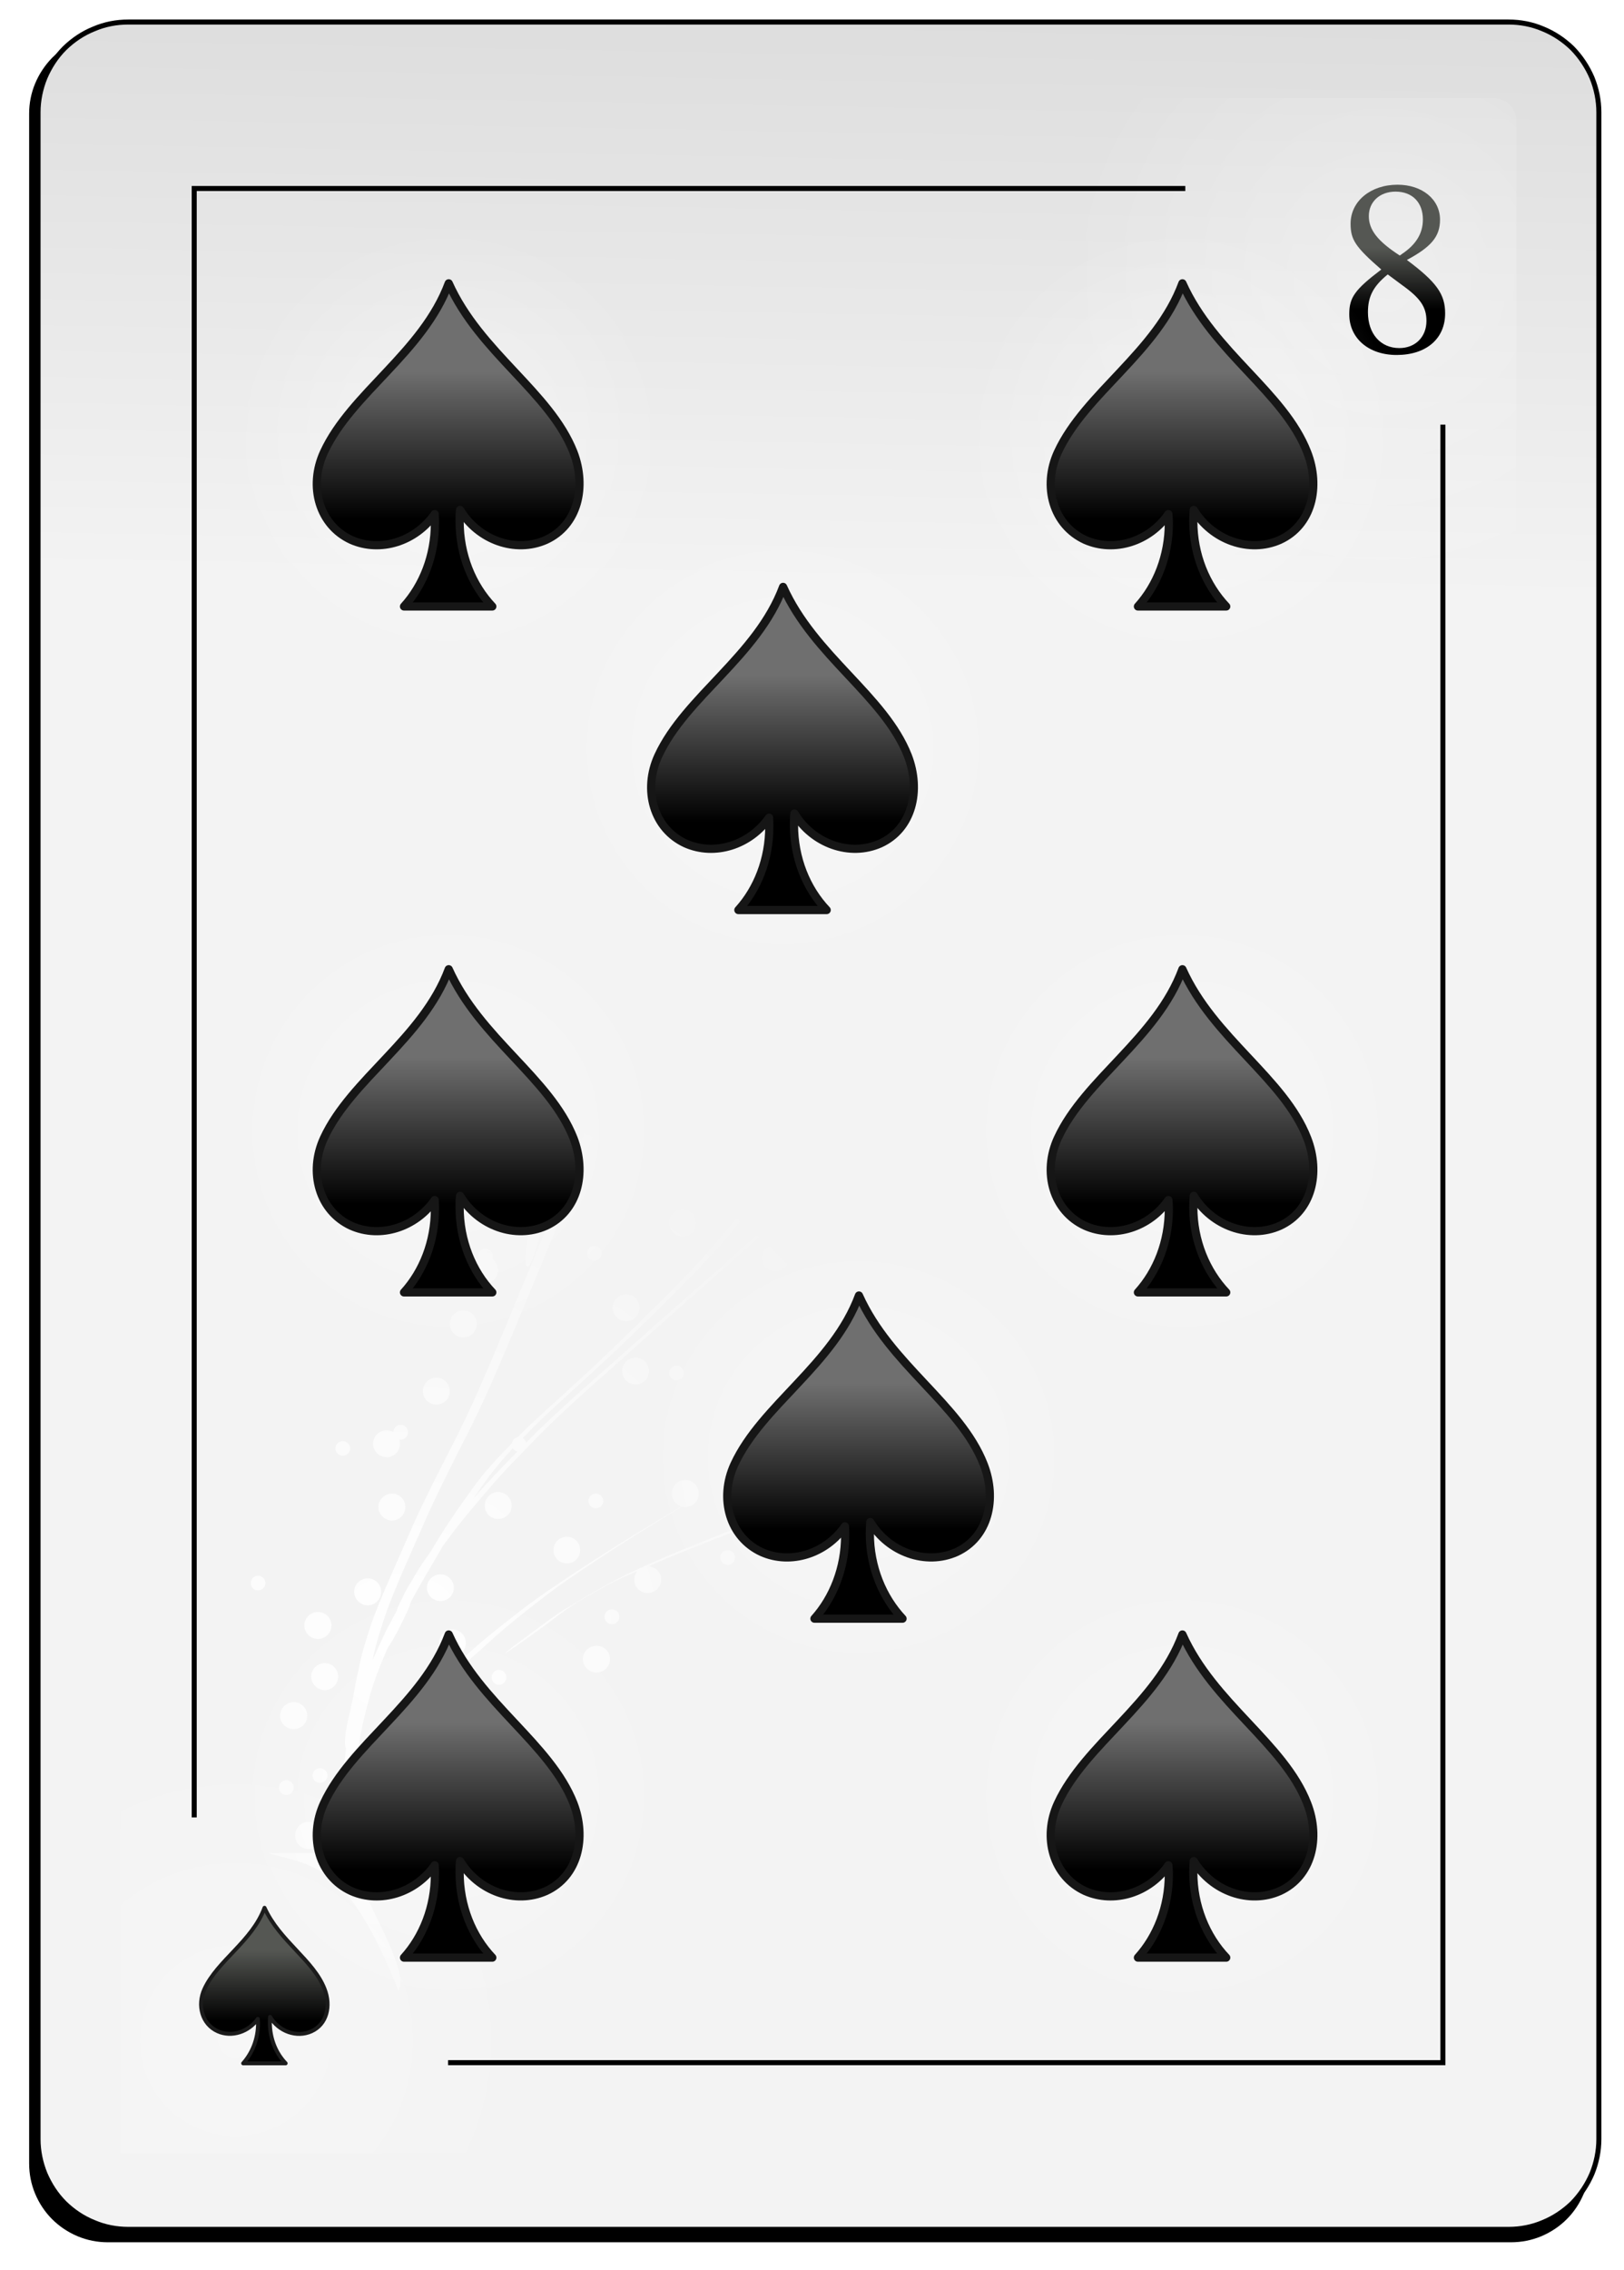 <svg xmlns="http://www.w3.org/2000/svg" viewBox="0 0 73 102" width="73" height="102">
	<defs>
		<filter x="-50%" y="-50%" width="200%" height="200%" id="flt1"> <feGaussianBlur stdDeviation="0.85" /> </filter>
		<linearGradient id="grd1" gradientUnits="userSpaceOnUse"  x1="41.281" y1="26.385" x2="43.426" y2="-89.997">
			<stop offset="0" stop-color="#f3f3f3"  />
			<stop offset="1" stop-color="#8f8f8f"  />
		</linearGradient>
		<radialGradient id="grd2" gradientUnits="userSpaceOnUse"  cx="10.579" cy="91.687" r="13.273">
			<stop offset="0" stop-color="#ffffff"  />
			<stop offset="1" stop-color="#ffffff" stop-opacity="0" />
		</radialGradient>
		<radialGradient id="grd3" gradientUnits="userSpaceOnUse"  cx="62.157" cy="12.545" r="14.287">
			<stop offset="0" stop-color="#ffffff"  />
			<stop offset="1" stop-color="#ffffff" stop-opacity="0" />
		</radialGradient>
		<linearGradient id="grd4" gradientUnits="userSpaceOnUse"  x1="-552.972" y1="90.81" x2="-552.972" y2="87.62">
			<stop offset="0" stop-color="#000000"  />
			<stop offset="1" stop-color="#555753"  />
		</linearGradient>
		<linearGradient id="grd5" gradientUnits="userSpaceOnUse"  x1="-552.965" y1="13.89" x2="-552.965" y2="11.13">
			<stop offset="0" stop-color="#000000"  />
			<stop offset="1" stop-color="#555753"  />
		</linearGradient>
		<radialGradient id="grd6" gradientUnits="userSpaceOnUse"  cx="18.013" cy="73.826" r="25.374">
			<stop offset="0" stop-color="#ffffff"  />
			<stop offset="1" stop-color="#ffffff" stop-opacity="0" />
		</radialGradient>
		<radialGradient id="grd7" gradientUnits="userSpaceOnUse"  cx="35.18" cy="33.627" r="9.813">
			<stop offset="0" stop-color="#ffffff"  />
			<stop offset="1" stop-color="#ffffff" stop-opacity="0" />
		</radialGradient>
		<linearGradient id="grd8" gradientUnits="userSpaceOnUse"  x1="-460.038" y1="36.938" x2="-460.038" y2="30.33">
			<stop offset="0" stop-color="#000000"  />
			<stop offset="1" stop-color="#6f6f6f"  />
		</linearGradient>
		<radialGradient id="grd9" gradientUnits="userSpaceOnUse"  cx="53.137" cy="19.987" r="9.813">
			<stop offset="0" stop-color="#ffffff"  />
			<stop offset="1" stop-color="#ffffff" stop-opacity="0" />
		</radialGradient>
		<linearGradient id="grd10" gradientUnits="userSpaceOnUse"  x1="-442.082" y1="23.298" x2="-442.082" y2="16.69">
			<stop offset="0" stop-color="#000000"  />
			<stop offset="1" stop-color="#6f6f6f"  />
		</linearGradient>
		<radialGradient id="grd11" gradientUnits="userSpaceOnUse"  cx="20.15" cy="80.697" r="9.813">
			<stop offset="0" stop-color="#ffffff"  />
			<stop offset="1" stop-color="#ffffff" stop-opacity="0" />
		</radialGradient>
		<linearGradient id="grd12" gradientUnits="userSpaceOnUse"  x1="-475.069" y1="84.008" x2="-475.069" y2="77.4">
			<stop offset="0" stop-color="#000000"  />
			<stop offset="1" stop-color="#6f6f6f"  />
		</linearGradient>
		<radialGradient id="grd13" gradientUnits="userSpaceOnUse"  cx="53.137" cy="80.697" r="9.813">
			<stop offset="0" stop-color="#ffffff"  />
			<stop offset="1" stop-color="#ffffff" stop-opacity="0" />
		</radialGradient>
		<linearGradient id="grd14" gradientUnits="userSpaceOnUse"  x1="-442.082" y1="84.008" x2="-442.082" y2="77.4">
			<stop offset="0" stop-color="#000000"  />
			<stop offset="1" stop-color="#6f6f6f"  />
		</linearGradient>
		<radialGradient id="grd15" gradientUnits="userSpaceOnUse"  cx="53.137" cy="50.807" r="9.813">
			<stop offset="0" stop-color="#ffffff"  />
			<stop offset="1" stop-color="#ffffff" stop-opacity="0" />
		</radialGradient>
		<linearGradient id="grd16" gradientUnits="userSpaceOnUse"  x1="-442.082" y1="54.118" x2="-442.082" y2="47.51">
			<stop offset="0" stop-color="#000000"  />
			<stop offset="1" stop-color="#6f6f6f"  />
		</linearGradient>
		<radialGradient id="grd17" gradientUnits="userSpaceOnUse"  cx="38.595" cy="65.467" r="9.813">
			<stop offset="0" stop-color="#ffffff"  />
			<stop offset="1" stop-color="#ffffff" stop-opacity="0" />
		</radialGradient>
		<linearGradient id="grd18" gradientUnits="userSpaceOnUse"  x1="-456.624" y1="68.778" x2="-456.624" y2="62.17">
			<stop offset="0" stop-color="#000000"  />
			<stop offset="1" stop-color="#6f6f6f"  />
		</linearGradient>
		<radialGradient id="grd19" gradientUnits="userSpaceOnUse"  cx="20.15" cy="50.807" r="9.813">
			<stop offset="0" stop-color="#ffffff"  />
			<stop offset="1" stop-color="#ffffff" stop-opacity="0" />
		</radialGradient>
		<linearGradient id="grd20" gradientUnits="userSpaceOnUse"  x1="-475.069" y1="54.118" x2="-475.069" y2="47.51">
			<stop offset="0" stop-color="#000000"  />
			<stop offset="1" stop-color="#6f6f6f"  />
		</linearGradient>
		<radialGradient id="grd21" gradientUnits="userSpaceOnUse"  cx="20.15" cy="19.987" r="9.813">
			<stop offset="0" stop-color="#ffffff"  />
			<stop offset="1" stop-color="#ffffff" stop-opacity="0" />
		</radialGradient>
		<linearGradient id="grd22" gradientUnits="userSpaceOnUse"  x1="-475.069" y1="23.298" x2="-475.069" y2="16.69">
			<stop offset="0" stop-color="#000000"  />
			<stop offset="1" stop-color="#6f6f6f"  />
		</linearGradient>
	</defs>
	<style>
		tspan { white-space:pre }
		.shp0 { filter: url(#flt1);fill: #000000 } 
		.shp1 { fill: url(#grd1);stroke: #000000;stroke-width: 0.226 } 
		.shp2 { opacity: 0.31;fill: url(#grd2) } 
		.shp3 { opacity: 0.318;fill: url(#grd3) } 
		.shp4 { fill: none;stroke: #000000;stroke-width: 0.226 } 
		.shp5 { fill: url(#grd4);stroke: #1b1b1b;stroke-linejoin:round;stroke-width: 0.177 } 
		.shp6 { fill: url(#grd5) } 
		.shp7 { fill: url(#grd6) } 
		.shp8 { opacity: 0.4;fill: url(#grd7) } 
		.shp9 { fill: url(#grd8);stroke: #161616;stroke-linejoin:round;stroke-width: 0.368 } 
		.shp10 { opacity: 0.4;fill: url(#grd9) } 
		.shp11 { fill: url(#grd10);stroke: #161616;stroke-linejoin:round;stroke-width: 0.368 } 
		.shp12 { opacity: 0.4;fill: url(#grd11) } 
		.shp13 { fill: url(#grd12);stroke: #161616;stroke-linejoin:round;stroke-width: 0.368 } 
		.shp14 { opacity: 0.4;fill: url(#grd13) } 
		.shp15 { fill: url(#grd14);stroke: #161616;stroke-linejoin:round;stroke-width: 0.368 } 
		.shp16 { opacity: 0.4;fill: url(#grd15) } 
		.shp17 { fill: url(#grd16);stroke: #161616;stroke-linejoin:round;stroke-width: 0.368 } 
		.shp18 { opacity: 0.4;fill: url(#grd17) } 
		.shp19 { fill: url(#grd18);stroke: #161616;stroke-linejoin:round;stroke-width: 0.368 } 
		.shp20 { opacity: 0.4;fill: url(#grd19) } 
		.shp21 { fill: url(#grd20);stroke: #161616;stroke-linejoin:round;stroke-width: 0.368 } 
		.shp22 { opacity: 0.4;fill: url(#grd21) } 
		.shp23 { fill: url(#grd22);stroke: #161616;stroke-linejoin:round;stroke-width: 0.368 } 
	</style>
	<g id="-e-Spade8">
		<g id="Layer">
			<path id="Layer" fill-rule="evenodd" class="shp0" d="M4.84 1.56L67.92 1.56C68.39 1.56 68.85 1.66 69.28 1.83C69.71 2.01 70.1 2.27 70.43 2.6C70.75 2.93 71.01 3.32 71.19 3.75C71.37 4.18 71.46 4.64 71.46 5.1L71.46 97.21C71.46 97.68 71.37 98.14 71.19 98.57C71.01 99 70.75 99.39 70.43 99.71C70.1 100.04 69.71 100.3 69.28 100.48C68.85 100.66 68.39 100.75 67.92 100.75L4.84 100.75C4.38 100.75 3.92 100.66 3.49 100.48C3.06 100.3 2.67 100.04 2.34 99.71C2.02 99.39 1.76 99 1.58 98.57C1.4 98.14 1.31 97.68 1.31 97.21L1.31 5.1C1.31 4.64 1.4 4.18 1.58 3.75C1.76 3.32 2.02 2.93 2.34 2.6C2.67 2.27 3.06 2.01 3.49 1.83C3.92 1.66 4.38 1.56 4.84 1.56" />
			<path id="Layer" fill-rule="evenodd" class="shp1" d="M5.77 0.99L67.81 0.99C68.34 0.99 68.87 1.09 69.36 1.3C69.85 1.5 70.3 1.8 70.68 2.17C71.05 2.55 71.35 3 71.56 3.49C71.76 3.98 71.87 4.51 71.87 5.04L71.87 96.12C71.87 96.65 71.76 97.18 71.56 97.67C71.35 98.16 71.05 98.61 70.68 98.99C70.3 99.36 69.85 99.66 69.36 99.86C68.87 100.07 68.34 100.17 67.81 100.17L5.77 100.17C5.23 100.17 4.71 100.07 4.22 99.86C3.72 99.66 3.28 99.36 2.9 98.99C2.52 98.61 2.23 98.16 2.02 97.67C1.82 97.18 1.71 96.65 1.71 96.12L1.71 5.04C1.71 4.51 1.82 3.98 2.02 3.49C2.23 3 2.52 2.55 2.9 2.17C3.28 1.8 3.72 1.5 4.22 1.3C4.71 1.09 5.23 0.99 5.77 0.99" />
			<path id="Layer" class="shp2" d="M31.96 96.75L5.41 96.75L5.41 72.47L31.96 72.47L31.96 96.75Z" />
			<path id="Layer" class="shp3" d="M40.63 4.41L67.13 4.41C67.27 4.41 67.4 4.43 67.53 4.49C67.65 4.54 67.77 4.61 67.86 4.71C67.96 4.81 68.03 4.92 68.09 5.05C68.14 5.17 68.16 5.31 68.16 5.44L68.16 48.65C68.16 48.78 68.14 48.92 68.09 49.04C68.03 49.17 67.96 49.28 67.86 49.38C67.77 49.47 67.65 49.55 67.53 49.6C67.4 49.65 67.27 49.68 67.13 49.68L40.63 49.68C40.49 49.68 40.35 49.65 40.23 49.6C40.1 49.55 39.99 49.47 39.89 49.38C39.8 49.28 39.72 49.17 39.67 49.04C39.62 48.92 39.59 48.78 39.59 48.65L39.59 5.44C39.59 5.31 39.62 5.17 39.67 5.05C39.72 4.92 39.8 4.81 39.89 4.71C39.99 4.61 40.1 4.54 40.23 4.49C40.35 4.43 40.49 4.41 40.63 4.41" />
			<path id="Layer" class="shp4" d="M20.14 92.68L64.86 92.68L64.86 19.08" />
			<path id="Layer" class="shp4" d="M53.28 8.47L8.73 8.47L8.73 81.66" />
		</g>
		<path id="Layer" class="shp5" d="M11.89 85.72C11.34 87.22 9.78 88.09 9.19 89.37C8.85 90.11 9.09 90.96 9.79 91.27C10.41 91.55 11.18 91.3 11.59 90.71C11.59 90.78 11.6 90.84 11.6 90.91C11.6 91.62 11.34 92.25 10.93 92.71L12.84 92.71C12.4 92.25 12.13 91.6 12.13 90.87C12.13 90.79 12.13 90.7 12.14 90.62C12.53 91.28 13.34 91.57 14 91.27C14.69 90.96 14.89 90.13 14.59 89.37C14.09 88.07 12.57 87.22 11.89 85.72L11.89 85.72Z" />
		<path id="Layer" fill-rule="evenodd" class="shp6" d="M63.24 11.68C63.24 11.68 63.24 11.68 63.24 11.68C63.24 11.68 63.24 11.68 63.24 11.68M63.24 11.68C64.58 12.68 64.96 13.22 64.96 14.08C64.96 15.22 64.11 15.95 62.78 15.95C61.52 15.95 60.65 15.2 60.65 14.12C60.65 13.37 60.89 13.02 62.09 12.11C60.92 11.09 60.71 10.77 60.71 10.05C60.71 9.04 61.61 8.3 62.82 8.3C63.93 8.3 64.73 8.96 64.73 9.87C64.73 10.63 64.34 11.09 63.24 11.68ZM63.04 12.82L62.38 12.33C61.73 12.86 61.49 13.32 61.49 14.03C61.49 15 62.06 15.64 62.9 15.64C63.62 15.64 64.12 15.14 64.12 14.42C64.12 13.8 63.85 13.4 63.04 12.82L63.04 12.82ZM62.92 11.48C62.92 11.48 62.92 11.48 62.92 11.48C62.92 11.48 62.92 11.48 62.92 11.48L62.92 11.48ZM62.92 11.48C62.97 11.45 62.97 11.45 63.02 11.41C63.65 10.99 63.96 10.49 63.96 9.86C63.96 9.1 63.49 8.61 62.73 8.61C62.03 8.61 61.53 9.06 61.53 9.71C61.53 10.33 61.93 10.84 62.92 11.48Z" />
		<path id="Layer" fill-rule="evenodd" class="shp7" d="M17.91 89.44C17.91 89.44 17.91 89.44 17.91 89.44C17.91 89.44 17.91 89.44 17.91 89.44L17.91 89.44ZM17.91 89.44C15.61 83.67 14.04 83.84 12.05 83.26L15.02 83.26C15.04 83.16 15.06 83.07 15.08 82.97C15.13 82.72 15.2 82.47 15.28 82.22C15.28 81.89 15.28 81.56 15.28 81.23C15.29 80.52 15.39 79.81 15.49 79.1C15.51 78.92 15.53 78.73 15.56 78.55C15.46 78.47 15.48 77.93 15.74 76.87C15.79 76.66 15.83 76.44 15.88 76.22C15.96 75.72 16.07 75.22 16.18 74.73C16.3 74.14 16.5 73.56 16.68 72.99C16.92 72.3 17.21 71.64 17.49 70.98C17.85 70.16 18.21 69.35 18.56 68.54C19.05 67.44 19.6 66.38 20.14 65.31C20.83 64 21.44 62.65 22.02 61.29C22.72 59.63 23.4 57.98 24.09 56.32C24.84 54.55 25.55 52.76 26.23 50.97C26.27 50.85 26.31 50.74 26.35 50.62C26.34 50.58 26.33 50.54 26.33 50.5C26.33 50.38 26.39 50.27 26.49 50.21C27.09 48.53 27.64 46.84 28.16 45.13C28.81 42.99 29.37 40.81 29.8 38.61C30.25 36.05 30.36 33.46 30.33 30.87C30.27 28.75 30.05 26.65 29.8 24.55C29.7 24.64 29.57 24.7 29.41 24.7C29.08 24.7 28.81 24.43 28.81 24.1C28.81 23.77 29.08 23.49 29.41 23.49C29.51 23.49 29.61 23.52 29.69 23.56L29.62 23C29.53 22.26 29.42 21.52 29.32 20.78C29.26 20.88 29.15 20.95 29.02 20.95C28.84 20.95 28.69 20.81 28.69 20.62C28.69 20.44 28.84 20.29 29.02 20.29C29.11 20.29 29.19 20.32 29.25 20.37C29.15 19.68 29.04 18.98 28.93 18.29C28.77 17.22 28.79 16.57 28.91 16.41C28.81 16.3 28.75 16.15 28.75 15.99C28.75 15.66 29.02 15.39 29.35 15.39C29.69 15.39 29.96 15.66 29.96 15.99C29.96 16.33 29.69 16.6 29.35 16.6C29.28 16.6 29.22 16.58 29.16 16.56C29.28 16.8 29.4 17.26 29.51 17.96C29.76 19.52 29.99 21.09 30.19 22.67C30.51 25.28 30.82 27.9 30.9 30.53C30.93 33.12 30.83 35.72 30.38 38.28C29.95 40.48 29.39 42.65 28.74 44.79C28.17 46.64 27.59 48.49 26.93 50.3C26.97 50.36 27 50.43 27 50.5C27 50.66 26.89 50.79 26.74 50.83C26.09 52.56 25.4 54.28 24.68 55.98C23.99 57.64 23.31 59.3 22.61 60.95C22.03 62.31 21.43 63.65 20.74 64.96C20.2 66.03 19.66 67.1 19.17 68.19C18.82 69 18.45 69.81 18.1 70.62C17.82 71.29 17.53 71.95 17.3 72.64C17.11 73.21 16.92 73.79 16.79 74.38C16.78 74.45 16.77 74.52 16.75 74.59C16.94 74.16 17.13 73.74 17.33 73.32C17.49 73.01 17.65 72.71 17.82 72.4C17.82 72.4 17.82 72.39 17.83 72.38C17.9 72.13 18.04 71.91 18.14 71.68C18.31 71.33 18.53 71 18.72 70.67C18.91 70.35 19.12 70.05 19.34 69.75C19.92 68.75 20.57 67.8 21.25 66.87C21.77 66.14 22.38 65.49 23.01 64.85C23.03 64.71 23.14 64.59 23.28 64.57L23.8 64.05C24.81 63.11 25.84 62.2 26.85 61.25C28.03 60.14 29.18 58.99 30.33 57.84C31.64 56.53 32.83 55.12 33.95 53.65C35.19 51.94 36.24 50.09 37.24 48.24C37.58 47.64 37.89 47.03 38.18 46.41L38.06 46.42C37.73 46.42 37.46 46.15 37.46 45.81C37.46 45.48 37.73 45.21 38.06 45.21C38.29 45.21 38.48 45.33 38.58 45.52C39.07 44.4 39.51 43.27 39.89 42.12L39.96 41.89C39.92 41.62 39.9 41.22 39.92 40.67C39.95 39.73 39.97 38.8 39.94 37.86C39.89 36.17 39.78 34.49 39.55 32.82C39.37 31.68 39.19 30.53 38.86 29.42C38.69 28.86 38.54 28.29 38.29 27.76C38.2 27.62 38.15 27.45 38.02 27.33C36.1 25.64 36.74 25.25 38.64 26.96C38.77 27.08 38.82 27.26 38.91 27.41C39.16 27.94 39.31 28.51 39.48 29.07C39.8 30.18 39.97 31.33 40.15 32.47C40.37 34.14 40.48 35.83 40.53 37.51C40.55 38.22 40.54 38.94 40.52 39.65C40.84 38.16 41.08 36.65 41.26 35.14C41.32 34.47 41.35 33.8 41.36 33.13C41.3 33.15 41.23 33.17 41.15 33.17C40.82 33.17 40.54 32.9 40.54 32.56C40.54 32.23 40.82 31.96 41.15 31.96C41.23 31.96 41.31 31.98 41.38 32.01C41.39 30.97 41.37 29.94 41.33 28.9C41.09 28.82 40.91 28.61 40.91 28.34C40.91 28.08 41.07 27.86 41.3 27.77C41.3 27.66 41.29 27.55 41.29 27.44C41.27 27.03 41.26 26.61 41.24 26.19C41.16 23.85 41.73 23.52 41.82 25.86C41.83 26.28 41.84 26.69 41.86 27.11C41.87 27.36 41.87 27.61 41.88 27.85C42.02 27.97 42.12 28.14 42.12 28.34C42.12 28.52 42.04 28.68 41.91 28.79C41.97 30.79 41.99 32.8 41.84 34.8C41.55 37.16 41.16 39.51 40.47 41.79C39.77 43.9 38.91 45.96 37.82 47.91C36.82 49.76 35.78 51.6 34.53 53.31C33.42 54.78 32.23 56.19 30.92 57.5C29.78 58.65 28.63 59.8 27.44 60.91C26.44 61.85 25.41 62.76 24.4 63.71C24.1 64.01 23.79 64.31 23.5 64.61C23.57 64.66 23.63 64.73 23.65 64.82C24.41 64.04 25.22 63.31 26.02 62.58L28.83 60.09C29.81 59.21 30.82 58.33 31.81 57.46C32.94 56.48 34.03 55.47 35.11 54.45C36.32 53.29 37.51 52.1 38.69 50.9C39.94 49.65 41.12 48.32 42.27 46.97C43.14 45.93 43.98 44.85 44.79 43.76C44.78 43.72 44.78 43.68 44.78 43.64C44.78 43.32 45.02 43.07 45.32 43.04L45.93 42.2C47.01 40.71 47.99 39.16 48.91 37.57C48.88 37.58 48.84 37.59 48.8 37.59C48.62 37.59 48.47 37.44 48.47 37.26C48.47 37.07 48.62 36.92 48.8 36.92C48.96 36.92 49.09 37.04 49.13 37.19C49.21 37.04 49.3 36.89 49.39 36.74C50.47 34.73 51.5 32.68 52.18 30.51C52.7 28.6 53 26.66 53.3 24.72C53.67 22.38 54.26 22.04 53.88 24.38C53.57 26.32 53.28 28.27 52.76 30.17C52.08 32.35 51.05 34.4 49.97 36.41C48.92 38.29 47.79 40.12 46.52 41.86C46.22 42.27 45.93 42.68 45.63 43.08C45.84 43.18 45.99 43.39 45.99 43.64C45.99 43.97 45.72 44.24 45.39 44.24C45.2 44.24 45.03 44.16 44.92 44.02C44.25 44.91 43.57 45.78 42.85 46.63C41.71 47.98 40.53 49.31 39.28 50.56C38.71 51.14 38.14 51.72 37.56 52.29C37.73 52.13 38.04 51.85 38.49 51.46C39.6 50.52 40.71 49.6 41.86 48.72C42.95 47.9 44.05 47.12 45.27 46.51C45.37 46.32 45.57 46.18 45.81 46.18C45.86 46.18 45.92 46.18 45.97 46.19C46.15 46.12 46.34 46.07 46.54 46.06C48.96 45.9 48.5 46.23 46.26 46.39C46.35 46.5 46.41 46.63 46.41 46.78C46.41 47.12 46.14 47.39 45.81 47.39C45.48 47.39 45.2 47.12 45.2 46.78C45.2 46.72 45.22 46.66 45.24 46.6L44.74 46.82C44.33 46.98 43.29 47.76 42.47 48.38C41.31 49.26 40.19 50.18 39.08 51.12C37.94 52.09 37.28 52.6 37.4 52.45C36.84 53.01 36.27 53.56 35.7 54.1C34.62 55.12 33.54 56.14 32.41 57.11C31.42 57.99 30.41 58.86 29.43 59.75C28.5 60.58 27.57 61.41 26.63 62.24C25.77 63.02 24.9 63.8 24.09 64.64C23.37 65.38 22.64 66.11 21.97 66.9C21.45 67.51 20.92 68.13 20.43 68.76L19.91 69.46C19.88 69.51 19.85 69.56 19.83 69.6C19.37 70.38 18.92 71.15 18.49 71.93L18.46 72.02C18.41 72.15 18.37 72.28 18.31 72.4C17.96 73.16 17.66 73.71 17.44 74.02C17.12 74.74 16.83 75.46 16.62 76.22C16.39 77.05 16.18 77.89 16.09 78.75C16.02 79.35 15.94 79.96 15.91 80.57L16.05 80.27C16.37 79.65 16.76 79.08 17.14 78.51C17.45 78.03 17.8 77.58 18.16 77.15C18.08 77.05 18.04 76.92 18.04 76.79C18.04 76.45 18.31 76.18 18.65 76.18C18.76 76.18 18.86 76.21 18.95 76.26C19.53 75.66 20.15 75.1 20.77 74.55C21.58 73.8 22.44 73.11 23.31 72.44C24.34 71.64 25.44 70.93 26.53 70.21C27.78 69.4 29.06 68.62 30.34 67.86L30.64 67.69C30.38 67.62 30.2 67.38 30.2 67.11C30.2 66.77 30.47 66.5 30.81 66.5C31.14 66.5 31.41 66.77 31.41 67.11C31.41 67.44 31.14 67.71 30.81 67.71C30.76 67.71 30.7 67.71 30.66 67.69C29.61 68.33 28.56 68.97 27.53 69.64C26.44 70.35 25.35 71.06 24.32 71.86C23.45 72.53 22.59 73.22 21.79 73.96C21.05 74.62 20.31 75.27 19.65 76L19.2 76.54C19.23 76.61 19.25 76.7 19.25 76.79C19.25 77.12 18.98 77.39 18.65 77.39C18.61 77.39 18.58 77.39 18.54 77.38C18.41 77.56 18.29 77.74 18.17 77.92C17.78 78.49 17.4 79.06 17.08 79.67C16.85 80.14 16.62 80.61 16.48 81.11C16.41 81.34 16.33 81.57 16.26 81.8C16.35 81.86 16.41 81.96 16.41 82.08C16.41 82.25 16.27 82.39 16.1 82.41C16.05 82.71 15.97 83.01 15.97 83.31C15.99 83.49 15.98 83.66 16.02 83.84C16.04 83.94 16.04 84.04 16.07 84.14C16.34 85.35 18.44 88.54 17.91 89.44ZM18.17 84.44C18.17 84.25 18.31 84.1 18.5 84.1C18.68 84.1 18.83 84.25 18.83 84.44C18.83 84.62 18.68 84.77 18.5 84.77C18.31 84.77 18.17 84.62 18.17 84.44ZM13.27 82.47C13.27 82.14 13.53 81.86 13.87 81.86C14.2 81.86 14.48 82.14 14.48 82.47C14.48 82.81 14.2 83.08 13.87 83.08C13.53 83.08 13.27 82.81 13.27 82.47ZM16.53 81.74C16.53 81.41 16.8 81.14 17.13 81.14C17.47 81.14 17.74 81.41 17.74 81.74C17.74 82.08 17.47 82.35 17.13 82.35C16.8 82.35 16.53 82.08 16.53 81.74ZM12.54 80.32C12.54 80.14 12.69 79.99 12.87 79.99C13.05 79.99 13.2 80.14 13.2 80.32C13.2 80.51 13.05 80.65 12.87 80.65C12.69 80.65 12.54 80.51 12.54 80.32ZM14.05 79.78C14.05 79.59 14.2 79.45 14.38 79.45C14.57 79.45 14.72 79.59 14.72 79.78C14.72 79.96 14.57 80.11 14.38 80.11C14.2 80.11 14.05 79.96 14.05 79.78ZM19.49 78.78C19.49 78.45 19.76 78.18 20.1 78.18C20.43 78.18 20.7 78.45 20.7 78.78C20.7 79.11 20.43 79.39 20.1 79.39C19.76 79.39 19.49 79.11 19.49 78.78ZM21.18 78.02C21.18 77.84 21.33 77.69 21.52 77.69C21.7 77.69 21.85 77.84 21.85 78.02C21.85 78.21 21.7 78.36 21.52 78.36C21.33 78.36 21.18 78.21 21.18 78.02ZM12.59 77.09C12.59 76.76 12.87 76.48 13.2 76.48C13.54 76.48 13.81 76.76 13.81 77.09C13.81 77.43 13.54 77.69 13.2 77.69C12.87 77.69 12.59 77.43 12.59 77.09ZM13.99 75.33C13.99 75 14.26 74.73 14.6 74.73C14.93 74.73 15.2 75 15.2 75.33C15.2 75.66 14.93 75.94 14.6 75.94C14.26 75.94 13.99 75.66 13.99 75.33ZM22.1 75.37C22.1 75.18 22.25 75.03 22.43 75.03C22.61 75.03 22.76 75.18 22.76 75.37C22.76 75.55 22.61 75.7 22.43 75.7C22.25 75.7 22.1 75.55 22.1 75.37ZM26.2 74.55C26.2 74.21 26.48 73.95 26.81 73.95C27.15 73.94 27.42 74.21 27.42 74.55C27.42 74.88 27.15 75.15 26.81 75.15C26.48 75.15 26.2 74.88 26.2 74.55ZM19.74 73.82C19.74 73.49 20.01 73.22 20.34 73.22C20.68 73.22 20.94 73.49 20.94 73.82C20.94 74.16 20.68 74.43 20.34 74.43C20.01 74.43 19.74 74.16 19.74 73.82ZM22.71 74.28C22.69 74.27 23.06 73.98 23.93 73.34C24.4 73 24.87 72.63 25.37 72.32C26.49 71.65 27.6 70.98 28.79 70.45C29.64 70.07 30.49 69.69 31.36 69.36C31.97 69.11 32.56 68.87 33.18 68.64L33.96 68.34C36.35 67.42 35.73 67.79 33.34 68.7L32.56 68.99C31.95 69.22 31.35 69.47 30.74 69.71C30.2 69.92 29.67 70.15 29.15 70.38C29.46 70.4 29.72 70.65 29.72 70.98C29.72 71.31 29.44 71.58 29.11 71.58C28.78 71.58 28.51 71.31 28.51 70.98C28.51 70.83 28.56 70.7 28.65 70.59L28.18 70.8C27.51 71.06 26.19 71.85 25.98 71.97C25.47 72.28 25.01 72.65 24.54 73C23.42 73.82 22.74 74.28 22.71 74.28L22.71 74.28ZM13.68 73.03C13.68 72.7 13.96 72.43 14.29 72.43C14.63 72.43 14.9 72.7 14.9 73.03C14.9 73.37 14.63 73.64 14.29 73.64C13.96 73.64 13.68 73.37 13.68 73.03ZM27.17 72.64C27.17 72.46 27.32 72.31 27.51 72.31C27.69 72.31 27.84 72.46 27.84 72.64C27.84 72.83 27.69 72.98 27.51 72.98C27.32 72.98 27.17 72.83 27.17 72.64ZM15.92 71.52C15.92 71.19 16.2 70.92 16.53 70.92C16.87 70.92 17.13 71.19 17.13 71.52C17.13 71.85 16.87 72.13 16.53 72.13C16.2 72.13 15.92 71.85 15.92 71.52ZM19.19 71.34C19.19 71.01 19.47 70.74 19.8 70.74C20.13 70.74 20.4 71.01 20.4 71.34C20.4 71.68 20.13 71.94 19.8 71.94C19.47 71.94 19.19 71.68 19.19 71.34ZM11.27 71.13C11.27 70.95 11.41 70.8 11.6 70.8C11.78 70.8 11.93 70.95 11.93 71.13C11.93 71.31 11.78 71.46 11.6 71.46C11.41 71.46 11.27 71.31 11.27 71.13ZM32.38 69.98C32.38 69.79 32.53 69.65 32.71 69.65C32.89 69.65 33.04 69.8 33.04 69.98C33.04 70.16 32.89 70.31 32.71 70.31C32.53 70.31 32.38 70.16 32.38 69.98ZM24.88 69.65C24.88 69.31 25.15 69.05 25.48 69.05C25.82 69.05 26.08 69.31 26.08 69.65C26.08 69.98 25.82 70.25 25.48 70.25C25.15 70.25 24.88 69.98 24.88 69.65ZM36.16 69.71C35.98 69.71 35.83 69.56 35.83 69.38C35.83 69.31 35.85 69.25 35.88 69.2C35.82 69.22 35.77 69.22 35.71 69.22C35.37 69.22 35.1 68.96 35.1 68.62C35.1 68.29 35.37 68.01 35.71 68.01C36.04 68.01 36.31 68.29 36.31 68.62C36.31 68.79 36.24 68.94 36.13 69.05L36.16 69.05C36.34 69.05 36.49 69.19 36.49 69.38C36.49 69.56 36.34 69.71 36.16 69.71L36.16 69.71ZM37.64 67.71C37.64 67.38 37.91 67.11 38.24 67.11C38.58 67.11 38.85 67.38 38.85 67.71C38.85 68.04 38.58 68.32 38.24 68.32C37.91 68.32 37.64 68.04 37.64 67.71ZM17.01 67.71C17.01 67.38 17.29 67.11 17.62 67.11C17.96 67.11 18.22 67.38 18.22 67.71C18.22 68.04 17.96 68.32 17.62 68.32C17.29 68.32 17.01 68.04 17.01 67.71ZM21.79 67.65C21.79 67.32 22.06 67.04 22.39 67.04C22.73 67.04 23 67.32 23 67.65C23 67.99 22.73 68.25 22.39 68.25C22.06 68.25 21.79 67.99 21.79 67.65ZM39.45 67.86C39.45 67.68 39.6 67.53 39.79 67.53C39.97 67.53 40.12 67.68 40.12 67.86C40.12 68.05 39.97 68.2 39.79 68.2C39.6 68.2 39.45 68.05 39.45 67.86ZM26.45 67.44C26.45 67.26 26.6 67.11 26.78 67.11C26.97 67.11 27.12 67.26 27.12 67.44C27.12 67.62 26.97 67.77 26.78 67.77C26.6 67.77 26.45 67.62 26.45 67.44ZM21.25 67.38C21.25 67.38 21.25 67.38 21.25 67.38C21.25 67.38 21.25 67.38 21.25 67.38L21.25 67.38ZM21.25 67.38C21.28 67.33 21.32 67.29 21.35 67.25C21.96 66.55 22.61 65.88 23.26 65.22C23.17 65.2 23.1 65.15 23.05 65.07C22.63 65.53 22.22 66.01 21.85 66.52C21.64 66.8 21.45 67.09 21.25 67.38ZM32.75 66.46C32.76 66.46 32.76 66.46 32.77 66.45C32.76 66.46 32.76 66.46 32.75 66.46L32.75 66.46ZM32.77 66.45C33.74 65.9 34.72 65.34 35.7 64.8C35.82 64.73 36.01 64.62 36.17 64.53C35.94 64.45 35.76 64.23 35.76 63.96C35.76 63.63 36.04 63.35 36.37 63.35C36.71 63.35 36.97 63.63 36.97 63.96C36.97 64.01 36.97 64.05 36.96 64.1L39.03 62.93C38.34 63.33 37.65 63.72 36.95 64.12C36.88 64.37 36.65 64.56 36.37 64.56C36.31 64.56 36.26 64.56 36.2 64.54C35.71 64.82 35.21 65.09 34.71 65.36C34.01 65.75 33.35 66.13 32.77 66.45ZM40.18 66.05C40.18 65.86 40.33 65.72 40.51 65.72C40.7 65.72 40.85 65.86 40.85 66.05C40.85 66.23 40.7 66.38 40.51 66.38C40.33 66.38 40.18 66.23 40.18 66.05ZM17.37 65.47C17.04 65.47 16.77 65.2 16.77 64.87C16.77 64.53 17.04 64.27 17.37 64.27C17.48 64.27 17.59 64.29 17.68 64.34C17.69 64.17 17.83 64.02 18.01 64.02C18.19 64.02 18.34 64.17 18.34 64.36C18.34 64.54 18.19 64.69 18.01 64.69C17.99 64.69 17.97 64.69 17.95 64.68C17.97 64.74 17.98 64.8 17.98 64.87C17.98 65.2 17.71 65.48 17.37 65.48L17.37 65.47ZM15.08 65.08C15.08 64.9 15.22 64.75 15.41 64.75C15.59 64.75 15.74 64.9 15.74 65.08C15.74 65.26 15.59 65.41 15.41 65.41C15.22 65.41 15.08 65.26 15.08 65.08ZM19.01 62.51C19.01 62.18 19.28 61.9 19.62 61.9C19.95 61.9 20.22 62.18 20.22 62.51C20.22 62.85 19.95 63.11 19.62 63.11C19.28 63.11 19.01 62.85 19.01 62.51ZM44.84 62.66C44.84 62.48 44.99 62.33 45.17 62.33C45.36 62.33 45.51 62.48 45.51 62.66C45.51 62.84 45.36 62.99 45.17 62.99C44.99 62.99 44.84 62.84 44.84 62.66ZM39.27 62.79L39.3 62.77C39.29 62.78 39.28 62.78 39.27 62.79L39.27 62.79ZM39.3 62.77C40.77 61.91 42.18 60.93 43.54 59.9C44.59 59.1 45.59 58.23 46.55 57.32C46.55 57.31 46.55 57.3 46.55 57.29C46.07 57.7 45.57 58.09 45.07 58.48C43.17 60.01 42.57 60.35 44.47 58.83C45.02 58.39 45.58 57.97 46.1 57.51C46.82 56.88 47.55 56.25 48.26 55.61C49.53 54.26 50.64 52.77 51.69 51.24C52.94 49.46 53.86 47.5 54.61 45.47C55.4 43.27 55.72 40.95 55.89 38.62C56.1 36.54 55.92 34.47 55.66 32.41C55.17 28.55 56.12 28.01 56.61 31.86C56.88 33.93 57.06 35.99 56.85 38.07C56.7 40.09 56.45 42.1 55.86 44.04C55.97 43.94 56.12 43.88 56.27 43.88C56.61 43.88 56.87 44.15 56.87 44.48C56.87 44.82 56.61 45.09 56.27 45.09C55.98 45.09 55.74 44.88 55.68 44.6C55.65 44.71 55.62 44.81 55.58 44.92C54.83 46.94 53.91 48.9 52.66 50.67C51.97 51.68 51.25 52.68 50.47 53.63C51.03 53.13 51.58 52.62 52.12 52.11L52.8 51.41C52.86 51.27 52.96 51.16 53.1 51.09C53.55 50.6 53.97 50.09 54.34 49.53C54.91 48.69 55.47 47.84 56.02 46.99C56.56 46.13 57.1 45.28 57.62 44.41C58.07 43.67 58.53 42.92 58.93 42.14C59.14 41.67 59.38 41.21 59.54 40.72C59.61 40.53 59.66 40.34 59.75 40.16C59.98 39.7 60.18 39.34 60.36 39.04C60.16 38.94 60.02 38.73 60.02 38.5C60.02 38.17 60.28 37.91 60.59 37.89C60.51 37.83 60.45 37.73 60.45 37.62C60.45 37.44 60.59 37.29 60.78 37.29C60.96 37.29 61.11 37.44 61.11 37.62C61.11 37.77 61.01 37.9 60.86 37.94C61.08 38.03 61.23 38.25 61.23 38.5C61.23 38.8 61.01 39.04 60.72 39.09C60.63 39.29 60.51 39.52 60.37 39.8C60.28 39.98 60.23 40.17 60.16 40.35C60 40.85 59.76 41.32 59.54 41.79L59.3 42.24C59.41 42.13 59.55 42.07 59.72 42.07C60.05 42.07 60.32 42.33 60.32 42.67C60.32 43 60.05 43.27 59.72 43.27C59.38 43.27 59.12 43 59.12 42.67C59.12 42.63 59.12 42.59 59.13 42.55C58.84 43.06 58.53 43.56 58.23 44.06C57.71 44.92 57.17 45.78 56.63 46.63C56.08 47.49 55.52 48.33 54.94 49.17C54.51 49.85 53.99 50.45 53.44 51.02C53.74 51.06 53.98 51.32 53.98 51.62C53.98 51.96 53.7 52.23 53.37 52.23C53.06 52.23 52.81 52 52.77 51.71L52.72 51.76C51.77 52.66 50.8 53.53 49.83 54.41L49.78 54.45C49.46 54.81 49.14 55.17 48.8 55.51C48.34 55.97 47.87 56.43 47.39 56.88C47.6 56.97 47.74 57.19 47.74 57.43C47.74 57.76 47.47 58.03 47.14 58.03C46.88 58.03 46.66 57.87 46.57 57.63C45.91 58.22 45.23 58.79 44.52 59.33C43.13 60.39 41.69 61.39 40.18 62.27L39.3 62.77ZM35.59 62.3C35.59 62.12 35.74 61.97 35.92 61.97C36.1 61.97 36.25 62.12 36.25 62.3C36.25 62.48 36.1 62.63 35.92 62.63C35.74 62.63 35.59 62.48 35.59 62.3ZM41.97 62.39L41.91 62.39C41.72 62.39 41.58 62.24 41.58 62.05C41.58 61.87 41.72 61.72 41.91 61.72C42.09 61.72 42.24 61.87 42.24 62.05C42.24 62.21 42.12 62.35 41.97 62.39ZM27.97 61.6C27.97 61.27 28.23 61 28.57 61C28.9 61 29.17 61.27 29.17 61.6C29.17 61.93 28.9 62.21 28.57 62.21C28.23 62.21 27.97 61.93 27.97 61.6ZM30.08 61.69C30.08 61.51 30.23 61.36 30.41 61.36C30.6 61.36 30.74 61.51 30.74 61.69C30.74 61.88 30.6 62.02 30.41 62.02C30.23 62.02 30.08 61.88 30.08 61.69ZM38.85 60.18C38.85 60 39 59.85 39.19 59.85C39.37 59.85 39.52 60 39.52 60.18C39.52 60.36 39.37 60.51 39.19 60.51C39 60.51 38.85 60.36 38.85 60.18ZM41.58 59.73C41.58 59.39 41.84 59.12 42.18 59.12C42.51 59.12 42.78 59.39 42.78 59.73C42.78 60.06 42.51 60.34 42.18 60.34C41.84 60.34 41.58 60.06 41.58 59.73ZM20.22 59.49C20.22 59.15 20.49 58.88 20.82 58.88C21.16 58.88 21.43 59.15 21.43 59.49C21.43 59.82 21.16 60.09 20.82 60.09C20.49 60.09 20.22 59.82 20.22 59.49ZM49.13 59.15C49.13 58.97 49.28 58.82 49.47 58.82C49.65 58.82 49.8 58.97 49.8 59.15C49.8 59.34 49.65 59.49 49.47 59.49C49.28 59.49 49.13 59.34 49.13 59.15ZM27.54 58.76C27.54 58.42 27.81 58.16 28.14 58.16C28.48 58.16 28.75 58.42 28.75 58.76C28.75 59.09 28.48 59.37 28.14 59.37C27.81 59.37 27.54 59.09 27.54 58.76ZM18.77 58C18.77 57.82 18.92 57.67 19.1 57.67C19.28 57.67 19.43 57.82 19.43 58C19.43 58.19 19.28 58.33 19.1 58.33C18.92 58.33 18.77 58.19 18.77 58ZM42.9 57.67C42.9 57.34 43.17 57.07 43.51 57.07C43.84 57.07 44.11 57.34 44.11 57.67C44.11 58 43.84 58.28 43.51 58.28C43.17 58.28 42.9 58 42.9 57.67ZM21.79 57.67C21.46 57.67 21.18 57.4 21.18 57.07C21.18 56.84 21.32 56.64 21.51 56.54C21.5 56.5 21.49 56.47 21.49 56.43C21.49 56.25 21.64 56.1 21.82 56.1C22 56.1 22.15 56.25 22.15 56.43C22.15 56.48 22.15 56.53 22.13 56.57C22.29 56.68 22.39 56.86 22.39 57.07C22.39 57.4 22.13 57.67 21.79 57.67L21.79 57.67ZM34.25 56.52C34.25 56.19 34.52 55.92 34.86 55.92C35.19 55.92 35.46 56.19 35.46 56.52C35.46 56.86 35.19 57.13 34.86 57.13C34.52 57.13 34.25 56.86 34.25 56.52ZM23.72 56.91C23.59 56.92 23.57 56.4 23.78 55.3C24.02 54.03 24.25 52.76 24.39 51.48C24.55 49.9 24.64 48.32 24.59 46.73C24.52 45.55 24.44 44.36 24.24 43.19C24.11 42.4 23.99 41.6 23.78 40.83C23.69 40.53 23.63 40.22 23.5 39.94C22.41 37.62 23.07 37.24 24.12 39.58C24.25 39.87 24.31 40.17 24.4 40.48C24.6 41.25 24.72 42.04 24.85 42.84C25.05 44.01 25.12 45.2 25.19 46.39C25.24 47.98 25.14 49.56 24.97 51.14C24.83 52.43 24.6 53.69 24.37 54.96C24.13 56.21 23.86 56.89 23.72 56.91L23.72 56.91ZM36.31 56.55C36.31 56.37 36.46 56.22 36.64 56.22C36.82 56.22 36.97 56.37 36.97 56.55C36.97 56.74 36.82 56.88 36.64 56.88C36.46 56.88 36.31 56.74 36.31 56.55ZM26.39 56.31C26.39 56.13 26.54 55.98 26.72 55.98C26.9 55.98 27.05 56.13 27.05 56.31C27.05 56.5 26.9 56.64 26.72 56.64C26.54 56.64 26.39 56.5 26.39 56.31ZM30.08 54.95C30.08 54.61 30.35 54.35 30.69 54.35C31.02 54.35 31.29 54.61 31.29 54.95C31.29 55.28 31.02 55.56 30.69 55.56C30.35 55.56 30.08 55.28 30.08 54.95ZM46.96 54.47C46.96 54.13 47.23 53.86 47.56 53.86C47.9 53.86 48.16 54.13 48.16 54.47C48.16 54.8 47.9 55.07 47.56 55.07C47.23 55.07 46.96 54.8 46.96 54.47ZM54.03 53.34C54.03 53.16 54.18 53.01 54.36 53.01C54.55 53.01 54.7 53.16 54.7 53.34C54.7 53.53 54.55 53.68 54.36 53.68C54.18 53.68 54.03 53.53 54.03 53.34ZM42.24 50.23C42.24 49.9 42.51 49.62 42.84 49.62C43.17 49.62 43.45 49.9 43.45 50.23C43.45 50.57 43.17 50.83 42.84 50.83C42.51 50.83 42.24 50.57 42.24 50.23ZM48.95 49.53C48.95 49.35 49.1 49.2 49.28 49.2C49.47 49.2 49.62 49.35 49.62 49.53C49.62 49.72 49.47 49.86 49.28 49.86C49.1 49.86 48.95 49.72 48.95 49.53ZM19.25 48.84C19.25 48.51 19.52 48.23 19.86 48.23C20.19 48.23 20.46 48.51 20.46 48.84C20.46 49.17 20.19 49.45 19.86 49.45C19.52 49.45 19.25 49.17 19.25 48.84ZM34.55 48.6C34.55 48.26 34.83 47.99 35.16 47.99C35.5 47.99 35.76 48.26 35.76 48.6C35.76 48.93 35.5 49.2 35.16 49.2C34.83 49.2 34.55 48.93 34.55 48.6ZM58.15 48.15C58.15 47.96 58.3 47.81 58.48 47.81C58.66 47.81 58.81 47.96 58.81 48.15C58.81 48.33 58.66 48.48 58.48 48.48C58.3 48.48 58.15 48.33 58.15 48.15ZM57.12 47.39C57.12 47.06 57.39 46.78 57.72 46.78C58.06 46.78 58.33 47.06 58.33 47.39C58.33 47.72 58.06 47.99 57.72 47.99C57.39 47.99 57.12 47.72 57.12 47.39ZM38.31 47.21C38.31 46.87 38.58 46.6 38.91 46.6C39.24 46.6 39.52 46.87 39.52 47.21C39.52 47.54 39.24 47.81 38.91 47.81C38.58 47.81 38.31 47.54 38.31 47.21ZM28.33 46.54C28.33 46.21 28.59 45.93 28.93 45.93C29.26 45.93 29.53 46.21 29.53 46.54C29.53 46.88 29.26 47.14 28.93 47.14C28.59 47.14 28.33 46.88 28.33 46.54ZM22.27 44.21C22.27 44.02 22.42 43.88 22.61 43.88C22.79 43.88 22.94 44.02 22.94 44.21C22.94 44.39 22.79 44.55 22.61 44.55C22.42 44.55 22.27 44.39 22.27 44.21ZM25.48 43.82C25.48 43.49 25.75 43.21 26.08 43.21C26.42 43.21 26.69 43.49 26.69 43.82C26.69 44.15 26.42 44.42 26.08 44.42C25.75 44.42 25.48 44.15 25.48 43.82ZM52.16 43.64C52.16 43.3 52.43 43.03 52.76 43.03C53.09 43.03 53.37 43.3 53.37 43.64C53.37 43.97 53.09 44.24 52.76 44.24C52.43 44.24 52.16 43.97 52.16 43.64ZM29.47 43.3C29.47 43.12 29.63 42.97 29.81 42.97C29.99 42.97 30.14 43.12 30.14 43.3C30.14 43.49 29.99 43.64 29.81 43.64C29.63 43.64 29.47 43.49 29.47 43.3ZM37.58 40.49C37.58 40.16 37.85 39.89 38.19 39.89C38.52 39.89 38.79 40.16 38.79 40.49C38.79 40.82 38.52 41.1 38.19 41.1C37.85 41.1 37.58 40.82 37.58 40.49ZM44.72 40.43C44.72 40.1 44.99 39.82 45.32 39.82C45.66 39.82 45.93 40.1 45.93 40.43C45.93 40.77 45.66 41.03 45.32 41.03C44.99 41.03 44.72 40.77 44.72 40.43ZM57.3 39.77C57.3 39.43 57.57 39.16 57.91 39.16C58.24 39.16 58.51 39.43 58.51 39.77C58.51 40.1 58.24 40.37 57.91 40.37C57.57 40.37 57.3 40.1 57.3 39.77ZM27.05 39.28C27.05 38.95 27.33 38.68 27.66 38.68C27.99 38.68 28.26 38.95 28.26 39.28C28.26 39.61 28 39.89 27.66 39.89C27.33 39.89 27.05 39.61 27.05 39.28ZM42.42 39.22C42.42 38.89 42.69 38.62 43.02 38.62C43.36 38.62 43.63 38.89 43.63 39.22C43.63 39.56 43.36 39.82 43.02 39.82C42.69 39.82 42.42 39.56 42.42 39.22ZM30.56 38.16C30.56 37.98 30.72 37.83 30.9 37.83C31.08 37.83 31.23 37.98 31.23 38.16C31.23 38.35 31.08 38.5 30.9 38.5C30.72 38.5 30.56 38.35 30.56 38.16ZM21.85 37.19C21.85 37.01 22 36.86 22.18 36.86C22.37 36.86 22.52 37.01 22.52 37.19C22.52 37.38 22.37 37.53 22.18 37.53C22 37.53 21.85 37.38 21.85 37.19ZM43.81 37.07C43.81 36.89 43.96 36.74 44.14 36.74C44.33 36.74 44.47 36.89 44.47 37.07C44.47 37.26 44.33 37.41 44.14 37.41C43.96 37.41 43.81 37.26 43.81 37.07ZM53.25 36.25C53.25 35.92 53.51 35.65 53.85 35.65C54.18 35.65 54.46 35.92 54.46 36.25C54.46 36.59 54.18 36.86 53.85 36.86C53.51 36.86 53.25 36.59 53.25 36.25ZM37.46 36.29C37.46 36.11 37.61 35.96 37.79 35.96C37.98 35.96 38.12 36.11 38.12 36.29C38.12 36.47 37.98 36.62 37.79 36.62C37.61 36.62 37.46 36.47 37.46 36.29ZM61.23 35.75C61.23 35.56 61.38 35.41 61.56 35.41C61.75 35.41 61.89 35.56 61.89 35.75C61.89 35.93 61.75 36.08 61.56 36.08C61.38 36.08 61.23 35.93 61.23 35.75ZM37.94 35.35C37.94 35.02 38.22 34.74 38.55 34.74C38.88 34.74 39.15 35.02 39.15 35.35C39.15 35.68 38.88 35.96 38.55 35.96C38.22 35.96 37.94 35.68 37.94 35.35ZM47.62 35.17C47.62 34.83 47.89 34.56 48.23 34.56C48.56 34.56 48.83 34.83 48.83 35.17C48.83 35.5 48.56 35.77 48.23 35.77C47.89 35.77 47.62 35.5 47.62 35.17ZM52.04 34.59C52.04 34.41 52.19 34.26 52.37 34.26C52.55 34.26 52.7 34.41 52.7 34.59C52.7 34.78 52.55 34.93 52.37 34.93C52.19 34.93 52.04 34.78 52.04 34.59ZM60.81 34.14C60.81 33.81 61.08 33.53 61.41 33.53C61.75 33.53 62.01 33.81 62.01 34.14C62.01 34.47 61.75 34.74 61.41 34.74C61.08 34.74 60.81 34.47 60.81 34.14ZM29.32 34.74C29.14 34.74 28.99 34.59 28.99 34.41C28.99 34.23 29.14 34.08 29.32 34.08C29.51 34.08 29.65 34.23 29.65 34.41C29.65 34.57 29.54 34.71 29.39 34.74L29.32 34.74ZM56.87 33.45C56.87 33.26 57.02 33.11 57.21 33.11C57.39 33.11 57.54 33.26 57.54 33.45C57.54 33.63 57.39 33.78 57.21 33.78C57.02 33.78 56.87 33.63 56.87 33.45ZM32.38 32.56C32.38 32.23 32.65 31.96 32.98 31.96C33.32 31.96 33.59 32.23 33.59 32.56C33.59 32.9 33.32 33.17 32.98 33.17C32.65 33.17 32.38 32.9 32.38 32.56ZM53.13 32.36C53.13 32.18 53.28 32.02 53.46 32.02C53.64 32.02 53.79 32.18 53.79 32.36C53.79 32.54 53.64 32.69 53.46 32.69C53.28 32.69 53.13 32.54 53.13 32.36ZM43.51 31.84C43.17 31.84 42.9 31.57 42.9 31.23C42.9 30.9 43.17 30.63 43.51 30.63C43.68 30.63 43.83 30.7 43.94 30.82C43.98 30.68 44.11 30.57 44.26 30.57C44.45 30.57 44.59 30.72 44.59 30.9C44.59 31.09 44.45 31.23 44.26 31.23C44.21 31.23 44.15 31.22 44.11 31.2C44.11 31.21 44.11 31.22 44.11 31.23C44.11 31.57 43.84 31.84 43.51 31.84ZM49.68 30.78C49.68 30.6 49.83 30.45 50.01 30.45C50.19 30.45 50.34 30.6 50.34 30.78C50.34 30.97 50.19 31.11 50.01 31.11C49.83 31.11 49.68 30.97 49.68 30.78ZM59.96 30.66C59.96 30.48 60.11 30.33 60.3 30.33C60.48 30.33 60.63 30.48 60.63 30.66C60.63 30.85 60.48 30.99 60.3 30.99C60.11 30.99 59.96 30.85 59.96 30.66ZM57.12 30.33C57.12 30 57.39 29.72 57.72 29.72C58.06 29.72 58.33 30 58.33 30.33C58.33 30.66 58.06 30.93 57.72 30.93C57.39 30.93 57.12 30.66 57.12 30.33ZM31.83 30.15C31.83 29.81 32.11 29.54 32.44 29.54C32.77 29.54 33.04 29.81 33.04 30.15C33.04 30.48 32.77 30.75 32.44 30.75C32.11 30.75 31.83 30.48 31.83 30.15ZM37.58 30.09C37.36 30.09 37.17 29.96 37.06 29.79C36.98 29.73 36.92 29.62 36.92 29.51C36.92 29.42 36.95 29.34 37.01 29.28C37.1 29.04 37.32 28.88 37.58 28.88C37.91 28.88 38.19 29.15 38.19 29.48C38.19 29.82 37.91 30.09 37.58 30.09L37.58 30.09ZM50.53 28.94C50.53 28.6 50.79 28.34 51.13 28.34C51.46 28.34 51.73 28.6 51.73 28.94C51.73 29.27 51.46 29.54 51.13 29.54C50.79 29.54 50.53 29.27 50.53 28.94ZM28.21 28.34C28.21 28 28.47 27.73 28.81 27.73C29.14 27.73 29.41 28 29.41 28.34C29.41 28.67 29.14 28.94 28.81 28.94C28.47 28.94 28.21 28.67 28.21 28.34ZM38.67 26.73C38.67 26.55 38.82 26.4 39 26.4C39.19 26.4 39.33 26.55 39.33 26.73C39.33 26.91 39.19 27.06 39 27.06C38.82 27.06 38.67 26.91 38.67 26.73ZM59.05 26.61C59.05 26.43 59.2 26.28 59.38 26.28C59.57 26.28 59.72 26.43 59.72 26.61C59.72 26.79 59.57 26.94 59.38 26.94C59.2 26.94 59.05 26.79 59.05 26.61ZM31.41 26.55C31.41 26.36 31.56 26.21 31.74 26.21C31.92 26.21 32.07 26.36 32.07 26.55C32.07 26.73 31.92 26.88 31.74 26.88C31.56 26.88 31.41 26.73 31.41 26.55ZM54.82 25.15C54.82 24.97 54.97 24.82 55.15 24.82C55.33 24.82 55.48 24.97 55.48 25.15C55.48 25.34 55.33 25.49 55.15 25.49C54.97 25.49 54.82 25.34 54.82 25.15ZM55.85 24.4C55.85 24.06 56.12 23.8 56.45 23.8C56.78 23.8 57.06 24.06 57.06 24.4C57.06 24.73 56.78 25.01 56.45 25.01C56.12 25.01 55.85 24.73 55.85 24.4ZM34.37 23.95C34.37 23.76 34.53 23.61 34.71 23.61C34.89 23.61 35.04 23.76 35.04 23.95C35.04 24.13 34.89 24.28 34.71 24.28C34.53 24.28 34.37 24.13 34.37 23.95ZM36.85 23.44C36.85 23.1 37.13 22.83 37.46 22.83C37.79 22.83 38.06 23.1 38.06 23.44C38.06 23.77 37.79 24.04 37.46 24.04C37.13 24.04 36.85 23.77 36.85 23.44ZM31.65 22.47C31.65 22.13 31.92 21.86 32.26 21.86C32.59 21.86 32.86 22.13 32.86 22.47C32.86 22.8 32.59 23.07 32.26 23.07C31.92 23.07 31.65 22.8 31.65 22.47ZM49.37 22.55C49.37 22.37 49.52 22.22 49.71 22.22C49.89 22.22 50.04 22.37 50.04 22.55C50.04 22.74 49.89 22.89 49.71 22.89C49.52 22.89 49.37 22.74 49.37 22.55ZM41.27 22.22C41.27 21.89 41.54 21.62 41.87 21.62C42.21 21.62 42.48 21.89 42.48 22.22C42.48 22.55 42.21 22.83 41.87 22.83C41.54 22.83 41.27 22.55 41.27 22.22ZM51.98 21.89C51.98 21.7 52.12 21.56 52.31 21.56C52.49 21.56 52.64 21.7 52.64 21.89C52.64 22.07 52.49 22.22 52.31 22.22C52.12 22.22 51.98 22.07 51.98 21.89ZM40.3 20.5C40.3 20.32 40.45 20.17 40.63 20.17C40.82 20.17 40.97 20.32 40.97 20.5C40.97 20.69 40.82 20.83 40.63 20.83C40.45 20.83 40.3 20.69 40.3 20.5ZM27.05 20.04C27.05 19.71 27.33 19.44 27.66 19.44C28 19.44 28.26 19.71 28.26 20.04C28.26 20.38 28 20.65 27.66 20.65C27.33 20.65 27.05 20.38 27.05 20.04ZM50.1 18.87C50.1 18.69 50.25 18.54 50.43 18.54C50.62 18.54 50.77 18.69 50.77 18.87C50.77 19.05 50.62 19.2 50.43 19.2C50.25 19.2 50.1 19.05 50.1 18.87ZM51.98 18.17C51.98 17.84 52.25 17.57 52.58 17.57C52.92 17.57 53.18 17.84 53.18 18.17C53.18 18.5 52.92 18.78 52.58 18.78C52.25 18.78 51.98 18.5 51.98 18.17ZM26.51 17.53C26.51 17.35 26.66 17.2 26.84 17.2C27.02 17.2 27.17 17.35 27.17 17.53C27.17 17.72 27.02 17.87 26.84 17.87C26.66 17.87 26.51 17.72 26.51 17.53ZM52.28 16.27C52.28 16.08 52.43 15.93 52.61 15.93C52.8 15.93 52.94 16.08 52.94 16.27C52.94 16.45 52.8 16.6 52.61 16.6C52.43 16.6 52.28 16.45 52.28 16.27ZM35.64 15.36C35.64 15.17 35.79 15.02 35.98 15.02C36.16 15.02 36.31 15.17 36.31 15.36C36.31 15.54 36.16 15.69 35.98 15.69C35.79 15.69 35.64 15.54 35.64 15.36ZM27.12 13.72C27.12 13.54 27.27 13.39 27.45 13.39C27.63 13.39 27.78 13.54 27.78 13.72C27.78 13.91 27.63 14.05 27.45 14.05C27.27 14.05 27.12 13.91 27.12 13.72ZM28.81 12.51C28.81 12.33 28.96 12.18 29.14 12.18C29.32 12.18 29.47 12.33 29.47 12.51C29.47 12.7 29.32 12.85 29.14 12.85C28.96 12.85 28.81 12.7 28.81 12.51Z" />
		<g id="Layer">
			<path id="Layer" class="shp8" d="M44.99 33.63C44.99 39.05 40.6 43.44 35.18 43.44C29.76 43.44 25.37 39.05 25.37 33.63C25.37 28.21 29.76 23.81 35.18 23.81C40.6 23.81 44.99 28.21 44.99 33.63Z" />
			<path id="Layer" class="shp9" d="M35.2 26.37C34.04 29.48 30.82 31.3 29.59 33.96C28.88 35.5 29.38 37.24 30.82 37.9C32.13 38.48 33.71 37.97 34.57 36.74C34.58 36.87 34.58 37.01 34.58 37.15C34.58 38.61 34.05 39.94 33.19 40.89L37.16 40.89C36.25 39.93 35.69 38.57 35.69 37.06C35.69 36.89 35.69 36.72 35.71 36.55C36.53 37.91 38.2 38.51 39.57 37.9C41.01 37.24 41.41 35.52 40.81 33.96C39.75 31.26 36.6 29.49 35.2 26.37L35.2 26.37Z" />
		</g>
		<g id="Layer">
			<path id="Layer" class="shp10" d="M62.95 19.99C62.95 25.41 58.55 29.8 53.13 29.8C47.72 29.8 43.32 25.41 43.32 19.99C43.32 14.57 47.72 10.17 53.13 10.17C58.55 10.17 62.95 14.57 62.95 19.99Z" />
			<path id="Layer" class="shp11" d="M53.15 12.73C52 15.84 48.78 17.66 47.55 20.32C46.84 21.86 47.34 23.6 48.78 24.26C50.09 24.84 51.67 24.33 52.52 23.1C52.53 23.23 52.54 23.37 52.54 23.51C52.54 24.97 52.01 26.3 51.15 27.25L55.12 27.25C54.21 26.29 53.64 24.93 53.64 23.42C53.64 23.25 53.65 23.08 53.66 22.91C54.48 24.27 56.16 24.87 57.53 24.26C58.97 23.6 59.37 21.88 58.76 20.32C57.71 17.62 54.55 15.85 53.15 12.73L53.15 12.73Z" />
		</g>
		<g id="Layer">
			<path id="Layer" class="shp12" d="M29.96 80.7C29.96 86.12 25.57 90.51 20.15 90.51C14.73 90.51 10.34 86.12 10.34 80.7C10.34 75.28 14.73 70.88 20.15 70.88C25.57 70.88 29.96 75.28 29.96 80.7Z" />
			<path id="Layer" class="shp13" d="M20.17 73.44C19.01 76.55 15.79 78.37 14.56 81.03C13.85 82.57 14.35 84.31 15.79 84.97C17.1 85.55 18.68 85.04 19.54 83.81C19.55 83.94 19.55 84.08 19.55 84.22C19.55 85.68 19.02 87.01 18.16 87.96L22.13 87.96C21.22 87 20.66 85.64 20.66 84.13C20.66 83.96 20.66 83.79 20.68 83.62C21.5 84.98 23.17 85.58 24.54 84.97C25.98 84.31 26.38 82.59 25.78 81.03C24.72 78.33 21.57 76.56 20.17 73.44L20.17 73.44Z" />
		</g>
		<g id="Layer">
			<path id="Layer" class="shp14" d="M62.95 80.7C62.95 86.12 58.55 90.51 53.13 90.51C47.72 90.51 43.32 86.12 43.32 80.7C43.32 75.28 47.72 70.88 53.13 70.88C58.55 70.88 62.95 75.28 62.95 80.7Z" />
			<path id="Layer" class="shp15" d="M53.15 73.44C52 76.55 48.78 78.37 47.55 81.03C46.84 82.57 47.34 84.31 48.78 84.97C50.09 85.55 51.67 85.04 52.52 83.81C52.53 83.94 52.54 84.08 52.54 84.22C52.54 85.68 52.01 87.01 51.15 87.96L55.12 87.96C54.21 87 53.64 85.64 53.64 84.13C53.64 83.96 53.65 83.79 53.66 83.62C54.48 84.98 56.16 85.58 57.53 84.97C58.97 84.31 59.37 82.59 58.76 81.03C57.71 78.33 54.55 76.56 53.15 73.44L53.15 73.44Z" />
		</g>
		<g id="Layer">
			<path id="Layer" class="shp16" d="M62.95 50.81C62.95 56.23 58.55 60.62 53.13 60.62C47.72 60.62 43.32 56.23 43.32 50.81C43.32 45.39 47.72 40.99 53.13 40.99C58.55 40.99 62.95 45.39 62.95 50.81Z" />
			<path id="Layer" class="shp17" d="M53.15 43.55C52 46.66 48.78 48.48 47.55 51.14C46.84 52.68 47.34 54.42 48.78 55.08C50.09 55.66 51.67 55.15 52.52 53.92C52.53 54.05 52.54 54.19 52.54 54.33C52.54 55.79 52.01 57.12 51.15 58.07L55.12 58.07C54.21 57.11 53.64 55.75 53.64 54.24C53.64 54.07 53.65 53.9 53.66 53.73C54.48 55.09 56.16 55.69 57.53 55.08C58.97 54.42 59.37 52.7 58.76 51.14C57.71 48.44 54.55 46.67 53.15 43.55L53.15 43.55Z" />
		</g>
		<g id="Layer">
			<path id="Layer" class="shp18" d="M48.41 65.47C48.41 70.89 44.01 75.28 38.59 75.28C33.17 75.28 28.78 70.89 28.78 65.47C28.78 60.05 33.17 55.65 38.59 55.65C44.01 55.65 48.41 60.05 48.41 65.47Z" />
			<path id="Layer" class="shp19" d="M38.61 58.21C37.46 61.32 34.24 63.14 33.01 65.8C32.3 67.34 32.8 69.08 34.24 69.74C35.54 70.32 37.13 69.81 37.98 68.58C37.99 68.71 37.99 68.85 37.99 68.99C37.99 70.45 37.46 71.78 36.61 72.73L40.57 72.73C39.67 71.77 39.1 70.41 39.1 68.9C39.1 68.73 39.11 68.56 39.12 68.39C39.94 69.75 41.62 70.35 42.99 69.74C44.43 69.08 44.83 67.36 44.22 65.8C43.17 63.1 40.01 61.33 38.61 58.21L38.61 58.21Z" />
		</g>
		<g id="Layer">
			<path id="Layer" class="shp20" d="M29.96 50.81C29.96 56.23 25.57 60.62 20.15 60.62C14.73 60.62 10.34 56.23 10.34 50.81C10.34 45.39 14.73 40.99 20.15 40.99C25.57 40.99 29.96 45.39 29.96 50.81Z" />
			<path id="Layer" class="shp21" d="M20.17 43.55C19.01 46.66 15.79 48.48 14.56 51.14C13.85 52.68 14.35 54.42 15.79 55.08C17.1 55.66 18.68 55.15 19.54 53.92C19.55 54.05 19.55 54.19 19.55 54.33C19.55 55.79 19.02 57.12 18.16 58.07L22.13 58.07C21.22 57.11 20.66 55.75 20.66 54.24C20.66 54.07 20.66 53.9 20.68 53.73C21.5 55.09 23.17 55.69 24.54 55.08C25.98 54.42 26.38 52.7 25.78 51.14C24.72 48.44 21.57 46.67 20.17 43.55L20.17 43.55Z" />
		</g>
		<g id="Layer">
			<path id="Layer" class="shp22" d="M29.96 19.99C29.96 25.41 25.57 29.8 20.15 29.8C14.73 29.8 10.34 25.41 10.34 19.99C10.34 14.57 14.73 10.17 20.15 10.17C25.57 10.17 29.96 14.57 29.96 19.99Z" />
			<path id="Layer" class="shp23" d="M20.17 12.73C19.01 15.84 15.79 17.66 14.56 20.32C13.85 21.86 14.35 23.6 15.79 24.26C17.1 24.84 18.68 24.33 19.54 23.1C19.55 23.23 19.55 23.37 19.55 23.51C19.55 24.97 19.02 26.3 18.16 27.25L22.13 27.25C21.22 26.29 20.66 24.93 20.66 23.42C20.66 23.25 20.66 23.08 20.68 22.91C21.5 24.27 23.17 24.87 24.54 24.26C25.98 23.6 26.38 21.88 25.78 20.32C24.72 17.62 21.57 15.85 20.17 12.73L20.17 12.73Z" />
		</g>
	</g>
</svg>